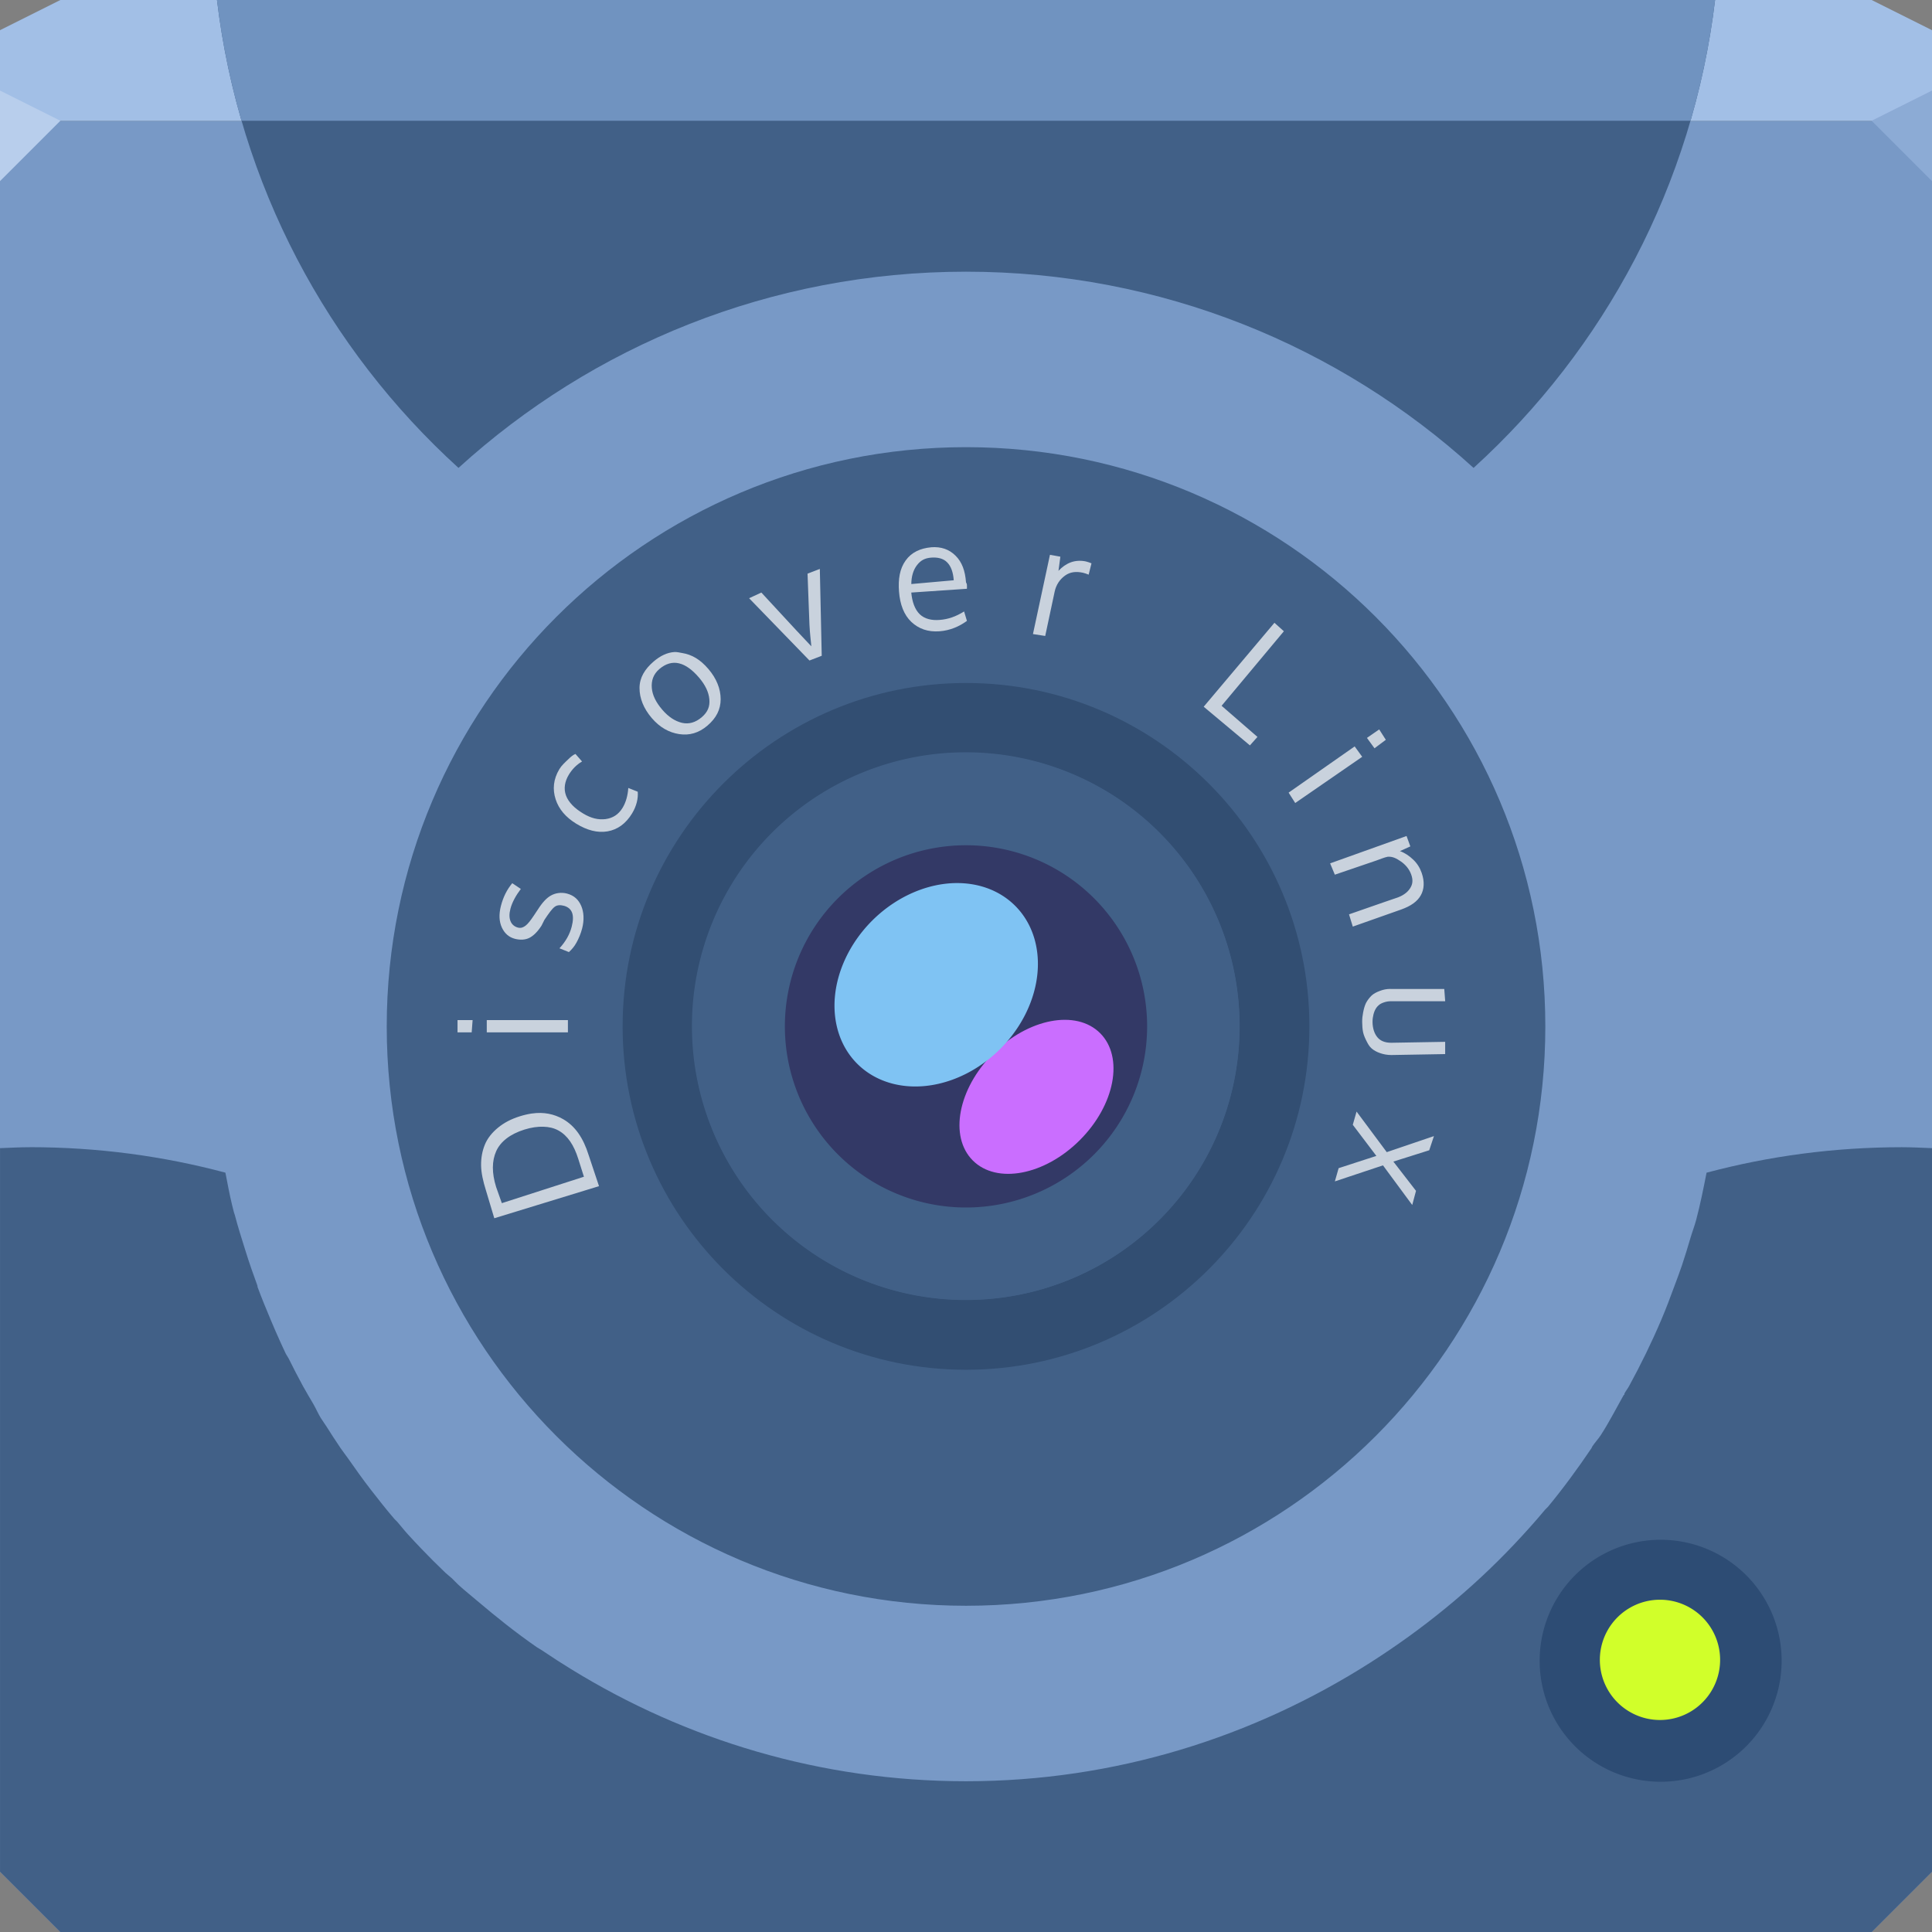 <svg xmlns="http://www.w3.org/2000/svg" xmlns:xlink="http://www.w3.org/1999/xlink" viewBox="0 0 64 64"><rect x="0" y="0" width="64" height="64" fill="#808080" stroke="none"/><defs><path id="1" d="M57 35A24 24 0 1 1 9 35 24 24 0 1 1 57 35" fill-rule="evenodd" color="#000"/><radialGradient id="0" cx="31.43" cy="16.216" r="24" gradientTransform="matrix(1.322 0 0 2.337-10.11-36.1)" gradientUnits="userSpaceOnUse"><stop stop-color="#fff" stop-opacity=".352"/><stop offset="1" stop-color="#fff" stop-opacity="0"/></radialGradient></defs><g color="#000"><path d="m0 4v30 28l2 2h30 30l2-2v-28-30h-32-32" fill="#7899c6"/><path d="m2 0l-2 1v3h32 32v-3l-2-1h-30-30" fill="#a2bfe6"/></g><path d="m64 6l-2-2 2-1z" fill="#8cabd5"/><g fill-rule="evenodd" color="#000"><path d="m7.188 0c.731 6.122 3.665 11.56 8 15.5 4.44-4.04 10.34-6.5 16.813-6.5 6.472 0 12.373 2.465 16.813 6.5 4.335-3.94 7.269-9.378 8-15.5h-24.813-24.813m24.813 14.813c-10.597 0-19.19 8.591-19.19 19.19 0 10.597 8.591 19.19 19.19 19.19 10.597 0 19.19-8.591 19.19-19.19 0-10.597-8.591-19.19-19.19-19.19m-31 23.19c-.337 0-.666.018-1 .031v23.969l2 2h30 30l2-2v-23.969c-.334-.013-.663-.031-1-.031-2.237 0-4.406.293-6.469.844-.103.524-.208 1.051-.344 1.563-.053.201-.13.395-.188.594-.089.306-.181.605-.281.906-.077.232-.166.459-.25.688-.139.379-.28.755-.438 1.125-.317.745-.677 1.482-1.063 2.188-.047.086-.109.165-.156.25-.005.008.005.023 0 .031-.007.012-.024.019-.031.031-.247.438-.477.892-.75 1.313-.085.132-.194.245-.281.375-.013.019-.018.043-.031.063-.449.665-.928 1.32-1.438 1.938-.028.034-.065.06-.094.094-.332.398-.675.779-1.031 1.156-1.413 1.495-3.01 2.795-4.75 3.906-3.878 2.473-8.466 3.938-13.406 3.938-4.802 0-9.285-1.371-13.09-3.719-.299-.185-.585-.366-.875-.563-.031-.021-.063-.042-.094-.063-.05-.034-.106-.059-.156-.094-.683-.473-1.337-.994-1.969-1.531-.207-.176-.424-.349-.625-.531-.077-.07-.143-.148-.219-.219-.07-.065-.15-.122-.219-.188-.279-.266-.546-.534-.813-.813-.15-.156-.292-.309-.438-.469-.12-.132-.227-.272-.344-.406-.029-.033-.065-.06-.094-.094-.271-.315-.526-.641-.781-.969-.26-.334-.507-.684-.75-1.031-.081-.116-.171-.227-.25-.344-.161-.239-.316-.474-.469-.719-.06-.096-.129-.185-.188-.281-.091-.15-.162-.317-.25-.469-.115-.198-.234-.393-.344-.594-.163-.301-.318-.598-.469-.906-.027-.054-.067-.102-.094-.156-.064-.132-.126-.273-.188-.406-.11-.238-.21-.477-.313-.719-.154-.365-.3-.72-.438-1.094-.003-.009.003-.022 0-.031-.144-.392-.282-.786-.406-1.188-.117-.376-.245-.773-.344-1.156-.008-.031-.023-.062-.031-.094-.021-.083-.042-.167-.063-.25-.085-.349-.149-.708-.219-1.063-2.063-.551-4.232-.844-6.469-.844" fill="#416087"/><path d="M57 35A24 42.433 0 1 1 9 35 24 42.433 0 1 1 57 35" transform="matrix(-.099.099-.038-.038 34.08 29.575)" fill="url(#0)"/></g><path d="m30.844 18.13c-.352.032-.648.163-.844.438-.196.273-.25.617-.219 1.031.033.428.165.77.406 1 .243.23.55.342.938.313.347-.027.648-.157.906-.344l-.094-.313c-.273.171-.53.26-.813.281-.256.02-.491-.03-.656-.188-.164-.159-.253-.416-.281-.719l1.844-.125c-.002-.023.004-.073 0-.125-.002-.052-.03-.074-.031-.094-.029-.378-.132-.664-.344-.875-.21-.212-.481-.307-.813-.281m3.938.25c-.03.138-.218 1.018-.563 2.625l.406.063.313-1.469c.049-.229.172-.407.344-.531.174-.126.371-.142.594-.094.054.012.117.034.188.063l.094-.375c-.057-.022-.116-.047-.188-.063-.158-.034-.34-.029-.5.031-.16.061-.284.153-.406.281l.063-.469-.344-.063m-3.938.094c.208-.016.402.023.531.156.131.132.199.329.219.594l-1.406.125c.003-.257.067-.469.188-.625.12-.158.261-.234.469-.25m-3.688.375l-.406.156c.032.763.045 1.32.063 1.688.014.292.047.537.063.719l-.5-.531-1.156-1.25-.406.188 2 2.063.406-.156-.063-2.875m15.06 1.781l-2.344 2.781 1.531 1.281.25-.281-1.188-1.031 2.063-2.469-.313-.281m-19.875.969c-.242.016-.47.126-.688.313-.295.253-.467.535-.469.875-.002.34.135.684.406 1 .266.31.569.478.906.531.339.052.652-.036.938-.281.296-.254.437-.536.438-.875-.001-.341-.136-.685-.406-1-.269-.314-.542-.478-.875-.531-.084-.014-.169-.037-.25-.031m.156.375c.224.054.443.221.656.469.21.245.323.485.344.719.022.232-.047.42-.25.594-.205.176-.425.24-.656.188-.231-.055-.45-.197-.656-.438-.21-.245-.325-.482-.344-.719-.019-.237.047-.451.25-.625.209-.179.432-.244.656-.188m23.19 2.188l-.406.281.25.344.375-.281-.219-.344m-.813.563l-2.188 1.531.219.344 2.219-1.531-.25-.344m-25.813.25c-.086.035-.153.094-.25.188-.096.092-.21.194-.281.313-.203.336-.231.672-.125 1 .105.326.332.595.688.813.354.214.698.307 1.031.25.334-.058.608-.257.813-.594.15-.248.206-.5.188-.719l-.313-.125c-.016.247-.079.477-.188.656-.137.226-.326.343-.563.375-.237.03-.477-.022-.75-.188-.28-.169-.479-.368-.563-.594-.083-.227-.04-.466.094-.688.11-.181.251-.328.438-.438l-.219-.25m27.531 2.719l-2.531.906.156.375 1.375-.469c.134-.047.267-.104.375-.125.166-.014.296.058.438.156.142.098.274.24.344.438.067.189.04.322-.031.438-.071.117-.194.231-.406.313-.072.027-.612.205-1.625.563l.125.406 1.594-.563c.339-.12.543-.272.656-.469.115-.198.134-.458.031-.75-.061-.173-.151-.314-.281-.438-.128-.122-.278-.225-.438-.281l.344-.156-.125-.344m-29.625 1.563c-.176.212-.299.457-.375.75-.073.284-.06.52.031.719.092.197.234.323.438.375.167.041.332.036.469-.031.137-.069.272-.199.406-.406l.094-.188c.144-.218.256-.373.344-.438.087-.065.197-.061.313-.031.268.081.349.303.25.688-.065.254-.198.492-.406.719l.313.125c.084-.078.174-.174.25-.313.076-.14.142-.292.188-.469.074-.287.056-.548-.031-.75-.089-.203-.23-.341-.469-.406-.197-.051-.388-.017-.531.063-.145.079-.285.229-.438.469-.046.072-.093.14-.125.188-.122.185-.21.29-.281.344-.071.054-.149.088-.25.063-.118-.03-.209-.109-.25-.219-.042-.112-.043-.241 0-.406.055-.213.18-.438.344-.656l-.281-.188m29.09 3.5c-.135.001-.235.022-.344.063-.109.04-.209.089-.281.156-.071.069-.14.157-.188.25-.046.095-.074.208-.094.313-.02.104-.032.195-.031.313.001.119.009.241.031.344.022.104.077.22.125.313.048.092.084.154.156.219.074.066.172.118.281.156.109.038.238.064.375.063l1.781-.031v-.406l-1.781.031c-.223.002-.375-.07-.469-.188-.094-.116-.154-.288-.156-.5-.001-.103.013-.17.031-.25.019-.078.05-.155.094-.219.045-.062.106-.121.188-.156.081-.033.164-.061.281-.063h1.813l-.031-.406h-1.781m-30.906 1.031v.406h.469l.031-.406h-.5m.969 0v.406h2.688v-.406h-2.688m28.813 3.03l-.125.438.781 1.031-1.25.406-.125.438 1.594-.531.969 1.313.125-.469-.75-.969 1.188-.375.156-.469-1.563.531-1-1.344m-27.313.063c-.13.019-.266.05-.406.094-.294.092-.526.217-.719.375-.194.158-.353.352-.438.563-.086.209-.129.44-.125.688.003.248.066.525.156.813l.281.938 3.469-1.063-.344-1.031c-.178-.57-.449-.961-.844-1.188-.296-.17-.642-.244-1.031-.188m.375.438c.189.006.348.042.5.125.302.165.514.484.656.938l.188.594-2.719.875-.188-.531c-.149-.475-.141-.87 0-1.188.141-.317.456-.568.938-.719.225-.07.436-.1.625-.094" fill="#fff" fill-opacity=".715"/><path d="m7.188 0c.164 1.373.436 2.705.813 4h24 24c.377-1.295.648-2.627.813-4h-24.813-24.813" fill="#7093c0" color="#000"/><use transform="matrix(.167 0 0 .167 49.5 49.17)" fill="#15345b" fill-opacity=".439" xlink:href="#1"/><use transform="matrix(.083 0 0 .083 52.25 52.08)" fill="#d1ff2a" xlink:href="#1"/><path d="m0 3v3l2-2" fill="#b8ceec"/><path d="m32 22.625c-6.282 0-11.375 5.093-11.375 11.375 0 6.282 5.093 11.375 11.375 11.375 6.282 0 11.375-5.093 11.375-11.375 0-6.282-5.093-11.375-11.375-11.375m0 2.313c5.01 0 9.06 4.049 9.06 9.06 0 5.01-4.049 9.06-9.06 9.06-5.01 0-9.06-4.049-9.06-9.06 0-5.01 4.049-9.06 9.06-9.06" fill="#324e72" fill-rule="evenodd" color="#000"/><use transform="matrix(.378 0 0 .378 19.519 20.763)" fill="#416087" xlink:href="#1"/><g fill-rule="evenodd" color="#000"><path transform="matrix(.25 0 0 .25 23.75 25.25)" d="M57 35A24 24 0 0 1 33 59 24 24 0 0 1 9 35 24 24 0 0 1 33 11 24 24 0 0 1 57 35" fill="#333966"/><ellipse transform="matrix(.707-.707.707.707 0 0)" cx="-1.414" cy="49.978" rx="2.983" ry="2.03" fill="#ca6eff"/><path transform="matrix(.109-.109.042.042 25.946 34.749)" d="M57 35A24 50.552 0 1 1 9 35 24 50.552 0 1 1 57 35" fill="#7fc3f3"/></g></svg>